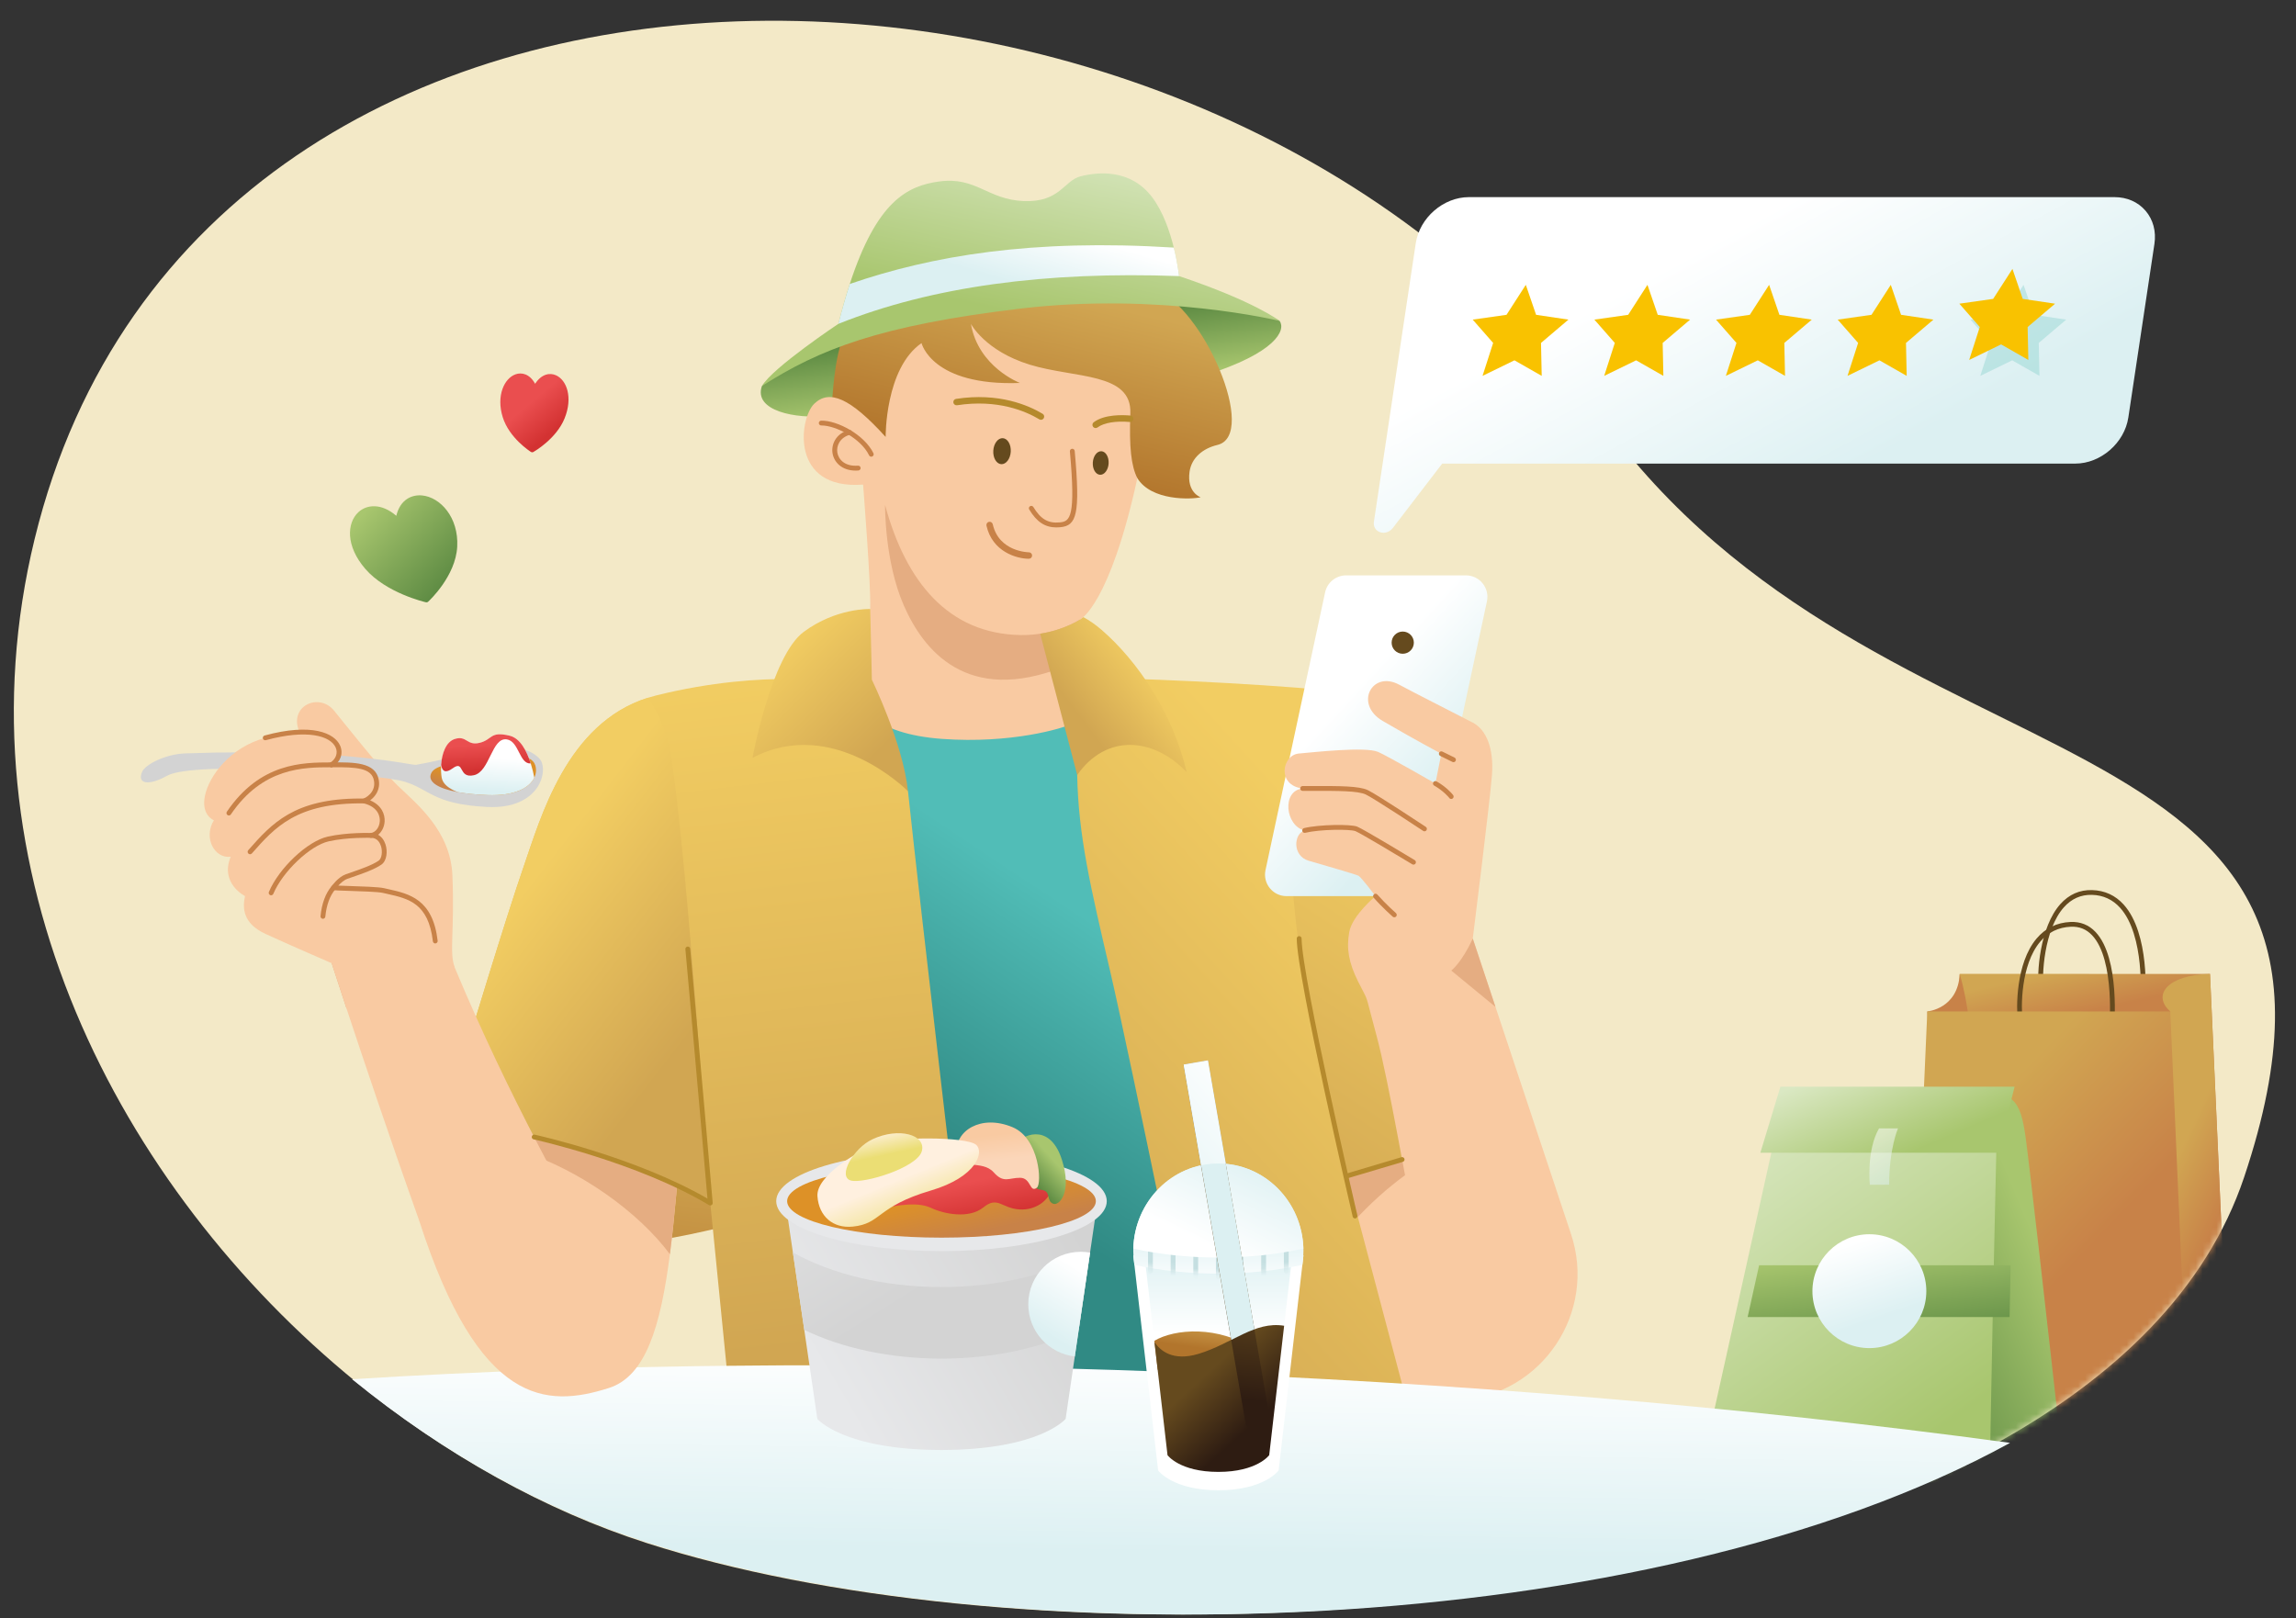 <svg width="332" height="234" viewBox="0 0 332 234" fill="none" xmlns="http://www.w3.org/2000/svg">
<rect x="0" y="0" width="332" height="234" fill="#333333" stroke="none"/>
<g clip-path="url(#clip0_327_19501)">
<path d="M324.491 170.269C319.053 186.471 305.912 199.265 288.204 208.984C236.092 237.591 144.463 239.541 93.511 223.156C78.855 218.445 64.441 210.415 51.544 199.902C17.01 171.755 -6.654 125.793 5.008 77.947C29.185 -21.253 176.247 -16.535 231.21 60.148C272.207 117.342 348.146 99.777 324.491 170.269Z" fill="#F3E9C7"/>
<mask id="mask0_327_19501" style="mask-type:luminance" maskUnits="userSpaceOnUse" x="2" y="3" width="327" height="231">
<path d="M324.491 170.269C319.053 186.471 305.912 199.265 288.204 208.984C236.092 237.591 144.463 239.541 93.511 223.156C78.855 218.445 64.441 210.415 51.544 199.902C17.01 171.755 -6.654 125.793 5.008 77.947C29.185 -21.253 176.247 -16.535 231.21 60.148C272.207 117.342 348.146 99.777 324.491 170.269Z" fill="white"/>
</mask>
<g mask="url(#mask0_327_19501)">
<path d="M309.854 144.867C309.854 144.867 309.835 144.867 309.826 144.867C309.635 144.853 309.495 144.685 309.509 144.497C309.516 144.405 310.181 135.307 306.572 131.289C305.495 130.092 304.128 129.459 302.505 129.413C300.913 129.367 299.543 129.972 298.439 131.208C295.587 134.4 295.196 141.026 295.513 143.249C295.541 143.438 295.41 143.613 295.221 143.641C295.03 143.666 294.858 143.537 294.83 143.348C294.45 140.688 294.982 134.046 297.925 130.75C299.173 129.353 300.724 128.667 302.528 128.725C304.346 128.778 305.882 129.484 307.09 130.828C310.896 135.068 310.231 144.165 310.201 144.55C310.188 144.731 310.036 144.867 309.859 144.867H309.854Z" fill="#654A1E"/>
<path d="M322.432 204.257L319.564 140.844L283.373 140.842L280.506 204.259H304.119V204.257H322.432Z" fill="url(#paint0_linear_327_19501)"/>
<path d="M278.687 146.273C278.687 146.273 283.129 145.903 283.373 140.842C285.969 149.751 285.15 159.845 283.373 170.266H279.9L278.687 146.271V146.273Z" fill="url(#paint1_linear_327_19501)"/>
<path d="M305.338 149.27C305.338 149.27 305.318 149.27 305.306 149.27C305.117 149.252 304.977 149.083 304.995 148.895C305.005 148.794 305.9 138.812 302.508 135.249C301.67 134.37 300.664 133.967 299.44 134.023C297.642 134.101 296.151 134.83 295.007 136.191C292.167 139.565 292.225 145.758 292.468 147.661C292.492 147.85 292.358 148.023 292.169 148.048C291.981 148.071 291.808 147.937 291.783 147.749C291.53 145.767 291.479 139.309 294.478 135.744C295.75 134.232 297.41 133.42 299.407 133.332C300.823 133.275 302.036 133.753 303.005 134.773C306.613 138.566 305.718 148.536 305.679 148.959C305.663 149.139 305.511 149.272 305.336 149.272L305.338 149.27Z" fill="#654A1E"/>
<path d="M322.431 204.257H310.222C310.441 191.299 311.15 149.951 311.186 149.838C311.23 149.705 313.822 146.273 313.822 146.273C311.143 143.928 313.391 140.98 319.566 140.844L322.434 204.257H322.431Z" fill="url(#paint2_linear_327_19501)"/>
<path d="M313.822 146.273H278.687L275.905 209.69H316.604L313.822 146.273Z" fill="url(#paint3_linear_327_19501)"/>
<path d="M288.848 158.133C292.574 158.8 292.574 161.753 293.53 169.564C294.485 177.378 298.825 216.266 298.825 216.266H278.685L288.846 158.131L288.848 158.133Z" fill="url(#paint4_linear_327_19501)"/>
<path d="M288.848 158.133C288.848 158.133 288.565 170.547 288.287 183.631C288.234 186.098 288.183 188.591 288.133 191.028C287.889 202.701 287.7 213.104 287.764 213.571C287.919 214.655 245.334 215.43 245.334 215.43L250.743 191.028L252.382 183.631L258.034 158.133H288.848Z" fill="url(#paint5_linear_327_19501)"/>
</g>
<path d="M197.447 202.629C197.447 202.629 213.813 203.214 213.685 202.96C213.557 202.706 203.432 161.95 203.432 161.95L189.996 166.981L197.447 202.629Z" fill="#F9CAA2"/>
<path d="M193.362 179.469C198.65 172.733 204.649 168.667 206.936 167.651C209.223 166.634 203.802 161.246 203.802 161.246L188.995 167.296L193.362 179.471V179.469Z" fill="#E5AD82"/>
<path d="M89.889 180.117C96.92 179.366 104.586 177.419 104.586 177.419L103.812 169.432L92.822 166.807L89.886 180.117H89.889Z" fill="url(#paint6_linear_327_19501)"/>
<path d="M121.228 101.249L162.296 103.035L183.719 208.779C183.719 208.779 122.997 215.953 123.182 214.293C123.366 212.633 121.228 101.249 121.228 101.249Z" fill="url(#paint7_linear_327_19501)"/>
<path d="M194.77 170.064L203.828 204.277L173.738 203.473C173.738 203.473 163.375 152.655 160.533 140.478C157.691 128.301 155.926 120.856 155.763 112.081C155.763 112.081 158.162 101.196 159.023 98.039C169.178 98.253 186.002 99.102 196.046 100.24C198.435 100.51 200.443 100.797 201.881 101.098C202.986 102.625 211.675 165.032 211.675 165.032L194.768 170.064H194.77Z" fill="url(#paint8_linear_327_19501)"/>
<path d="M211.675 165.03L194.768 170.061C194.446 169.35 181.486 122.269 188.995 108.164C190.756 104.863 193.25 102.27 196.043 100.237C198.433 100.508 200.44 100.795 201.879 101.095C202.984 102.622 211.673 165.03 211.673 165.03H211.675Z" fill="url(#paint9_linear_327_19501)"/>
<path d="M203.35 129.599H186.03C184.05 129.599 182.575 127.774 182.99 125.836L191.609 85.666C191.917 84.232 193.183 83.209 194.649 83.209H211.969C213.949 83.209 215.424 85.034 215.009 86.972L206.39 127.142C206.082 128.576 204.816 129.599 203.35 129.599Z" fill="url(#paint10_linear_327_19501)"/>
<path d="M201.228 92.94C201.228 93.828 201.946 94.546 202.835 94.546C203.723 94.546 204.441 93.828 204.441 92.94C204.441 92.052 203.723 91.334 202.835 91.334C201.946 91.334 201.228 92.052 201.228 92.94Z" fill="#654A1E"/>
<path d="M211.128 202.501L209.388 202.627C209.388 202.627 206.185 184.46 204.861 178.566C203.541 172.668 200.858 156.439 199.032 149.727C197.165 142.856 198.102 145.409 196.356 141.9C195.036 139.237 194.663 137.188 195.104 134.782C195.542 132.376 198.897 129.597 198.897 129.597C198.897 129.597 196.834 126.848 196.426 126.643C196.02 126.44 190.93 124.967 189.24 124.479C186.841 123.789 187.056 120.567 188.648 120.101C185.85 119.458 185.293 114.34 188.359 114.032C184.589 113.578 185.375 109.185 187.809 108.976C189.916 108.796 197.43 107.94 199.284 108.745C200.601 109.314 207.556 113.307 207.556 113.307L208.414 109.01C208.414 109.01 204.397 106.873 199.934 104.259C195.768 101.823 198.396 96.903 202.324 99.02C204.583 100.24 211.027 103.492 212.962 104.502C214.9 105.513 216.031 108.204 215.737 112.079C215.441 115.956 212.962 135.731 212.962 135.731L216.247 145.619L227.168 178.466C230.933 189.79 223.03 201.631 211.128 202.501Z" fill="#F9CAA2"/>
<path d="M185.032 46.412C185.962 47.731 184.545 51.028 174.196 54.29C174.196 54.29 164.837 42.947 164.979 42.77C165.122 42.593 182.577 44.666 185.032 46.412Z" fill="url(#paint11_linear_327_19501)"/>
<path d="M110.172 55.828C108.925 59.414 115.015 60.624 119.661 60.144C124.308 59.661 125.986 51.1 125.986 51.1L123.844 48.312C123.844 48.312 115.066 51.075 110.172 55.831V55.828Z" fill="url(#paint12_linear_327_19501)"/>
<path d="M164.462 69.155C166.492 72.449 172.223 72.237 173.615 71.915C173.615 71.915 171.58 71.246 172.009 68.22C172.293 66.222 173.909 64.853 176.04 64.347C181.982 62.932 174.014 44.341 166.868 41.772C161.778 39.942 127.676 45.253 122.377 48.358C122.377 48.358 120.61 48.948 120.13 61.636C120.13 61.636 128.749 69.987 139.833 68.381C150.916 66.774 164.464 69.155 164.464 69.155H164.462Z" fill="url(#paint13_linear_327_19501)"/>
<path d="M164.462 69.155C160.454 87.48 156.229 89.562 156.229 89.562C156.229 89.562 156.327 104.014 155.003 104.676C153.681 105.339 146.207 107.586 136.217 106.859C126.229 106.131 123.648 101.965 123.119 99.053C122.589 96.143 125.499 88.338 125.83 88.072C125.963 84.633 124.802 70.08 124.802 70.08C114.201 70.896 115.567 60.517 117.724 58.405C119.906 56.269 122.913 57.514 128.064 63.186C128.064 63.186 127.968 53.273 133.253 49.617C133.253 49.617 134.724 55.856 147.48 55.381C147.48 55.381 141.479 53.115 140.392 46.836C140.392 46.836 142.43 50.76 148.934 52.746C155.439 54.735 163.681 53.835 163.45 59.794C163.263 64.664 163.571 67.409 164.462 69.155Z" fill="#F9CAA2"/>
<path d="M200.044 77.049C199.846 77.049 199.648 77.012 199.461 76.932C198.874 76.683 198.568 76.112 198.668 75.445L204.719 35.174C205.271 31.5 208.712 28.509 212.389 28.509H305.772C307.562 28.509 309.148 29.206 310.237 30.469C311.342 31.754 311.801 33.461 311.528 35.277L307.756 60.379C307.203 64.054 303.762 67.045 300.086 67.045H208.542L201.417 76.34C201.068 76.797 200.552 77.051 200.039 77.051L200.044 77.049Z" fill="url(#paint14_linear_327_19501)"/>
<path d="M185.032 46.412C185.032 46.412 167.824 42.211 147.501 44.635C127.175 47.065 118.498 50.506 110.17 55.826C111.753 53.142 121.228 46.834 121.228 46.834C121.769 44.693 122.319 42.777 122.878 41.063C126.788 29.101 131.174 26.867 135.839 26.24C141.173 25.527 142.791 28.872 148.046 29.078C153.301 29.28 153.828 26.103 156.283 25.489C158.74 24.874 163.469 24.368 166.607 28.532C168.18 30.616 169.153 33.472 169.731 35.804C170.307 38.13 170.495 39.928 170.495 39.928C181.483 43.614 185.032 46.409 185.032 46.409V46.412Z" fill="url(#paint15_linear_327_19501)"/>
<path d="M170.495 39.93C151.289 39.224 134.762 41.416 121.228 46.836C121.769 44.696 122.319 42.779 122.878 41.066C134.745 36.981 149.231 34.521 169.731 35.806C170.307 38.133 170.495 39.93 170.495 39.93Z" fill="url(#paint16_linear_327_19501)"/>
<path d="M146.153 65.327C146.09 66.364 145.475 67.171 144.778 67.129C144.08 67.087 143.568 66.21 143.63 65.173C143.693 64.135 144.309 63.328 145.006 63.37C145.703 63.413 146.216 64.289 146.153 65.327Z" fill="#654A1E"/>
<path d="M160.305 67.028C160.249 67.968 159.689 68.698 159.06 68.66C158.428 68.623 157.964 67.831 158.02 66.891C158.076 65.951 158.636 65.222 159.265 65.259C159.897 65.296 160.361 66.089 160.305 67.028Z" fill="#654A1E"/>
<path d="M150.525 60.71C150.443 60.71 150.359 60.689 150.284 60.643C148.37 59.491 144.279 57.696 138.387 58.607C138.135 58.645 137.895 58.472 137.856 58.218C137.816 57.964 137.991 57.726 138.245 57.687C144.423 56.731 148.741 58.628 150.765 59.845C150.986 59.978 151.056 60.265 150.923 60.484C150.835 60.629 150.681 60.71 150.522 60.71H150.525Z" fill="#B58A2D"/>
<path d="M158.43 61.904C158.288 61.904 158.148 61.839 158.057 61.718C157.903 61.512 157.945 61.219 158.151 61.065C159.71 59.894 162.387 59.999 163.466 60.099C163.723 60.123 163.912 60.351 163.888 60.608C163.865 60.864 163.641 61.053 163.38 61.03C161.359 60.843 159.612 61.135 158.71 61.811C158.626 61.874 158.528 61.904 158.43 61.904Z" fill="#B58A2D"/>
<path d="M125.986 66.047C125.856 66.047 125.732 65.975 125.671 65.851C124.438 63.319 120.752 61.533 118.815 61.533C118.796 61.533 118.775 61.533 118.756 61.533C118.563 61.533 118.404 61.384 118.4 61.191C118.395 60.997 118.549 60.839 118.742 60.834C121.095 60.79 125 62.879 126.299 65.546C126.383 65.721 126.31 65.928 126.138 66.014C126.089 66.038 126.035 66.049 125.984 66.049L125.986 66.047Z" fill="#C88248"/>
<path d="M123.729 68.057C121.724 68.057 120.612 66.849 120.391 65.585C120.172 64.324 120.813 62.722 122.743 62.184C122.927 62.133 123.121 62.24 123.174 62.426C123.226 62.613 123.116 62.804 122.932 62.858C121.421 63.277 120.913 64.504 121.081 65.464C121.246 66.42 122.128 67.486 124.067 67.343C124.259 67.327 124.426 67.474 124.443 67.667C124.457 67.861 124.312 68.026 124.119 68.043C123.986 68.052 123.858 68.057 123.732 68.057H123.729Z" fill="#C88248"/>
<path d="M152.76 76.275C151.107 76.275 149.909 75.478 148.825 73.687C148.725 73.522 148.778 73.307 148.942 73.207C149.105 73.106 149.322 73.16 149.422 73.323C150.494 75.093 151.571 75.715 153.262 75.547C154.721 75.401 155.572 74.827 154.705 65.28C154.688 65.086 154.828 64.919 155.022 64.9C155.211 64.884 155.383 65.023 155.402 65.217C156.241 74.461 155.654 76.011 153.332 76.245C153.136 76.263 152.945 76.275 152.76 76.275Z" fill="#C88248"/>
<path d="M148.776 80.807C147.025 80.807 143.491 79.807 142.644 76.025C142.588 75.774 142.747 75.524 142.996 75.468C143.248 75.412 143.498 75.571 143.554 75.82C144.451 79.826 148.734 79.872 148.776 79.872C149.032 79.872 149.242 80.082 149.242 80.339C149.242 80.595 149.032 80.805 148.776 80.805V80.807Z" fill="#C88248"/>
<path d="M156.227 89.562C156.227 89.562 152.702 91.926 147.601 91.842C137.114 91.669 130.978 84.123 127.98 73.027C127.98 73.027 127.879 81.141 130.689 87.559C133.496 93.978 139.781 102 153.819 96.428L156.227 89.562Z" fill="#E5AD82"/>
<path d="M171.591 111.657C166.646 106.511 159.885 106.18 155.763 112.081L153.933 105.091L151.851 97.141L150.413 91.648C153.952 91.094 156.227 89.566 156.227 89.566C156.227 89.566 156.379 89.492 156.651 89.247C157.5 89.706 158.391 90.31 159.298 91.096C164.525 95.617 169.614 103.18 171.594 111.659L171.591 111.657Z" fill="url(#paint17_linear_327_19501)"/>
<path d="M195.936 176.212C195.777 176.212 195.633 176.102 195.596 175.941C195.265 174.524 187.51 141.152 187.51 135.731C187.51 135.537 187.666 135.381 187.86 135.381C188.053 135.381 188.21 135.537 188.21 135.731C188.21 141.072 196.195 175.437 196.276 175.783C196.321 175.971 196.204 176.158 196.015 176.202C195.99 176.209 195.962 176.212 195.936 176.212Z" fill="#B58A2D"/>
<path d="M210.172 110.225C210.12 110.225 210.067 110.214 210.018 110.188L208.26 109.321C208.087 109.234 208.015 109.024 208.101 108.852C208.188 108.679 208.395 108.607 208.57 108.693L210.328 109.561C210.5 109.647 210.573 109.857 210.486 110.029C210.426 110.153 210.302 110.225 210.172 110.225Z" fill="#C88248"/>
<path d="M209.845 115.545C209.726 115.545 209.61 115.485 209.545 115.375C209.479 115.275 208.656 114.328 207.383 113.613C207.215 113.517 207.155 113.305 207.25 113.137C207.346 112.969 207.558 112.909 207.726 113.004C209.097 113.776 210.02 114.809 210.144 115.016C210.244 115.182 210.19 115.396 210.025 115.497C209.969 115.531 209.906 115.545 209.845 115.545Z" fill="#C88248"/>
<path d="M205.982 120.222C205.915 120.222 205.849 120.204 205.789 120.164C205.719 120.117 198.846 115.559 197.491 114.9C196.391 114.363 193.371 114.37 190.175 114.377C189.574 114.377 188.963 114.38 188.357 114.377C188.163 114.377 188.007 114.219 188.007 114.028C188.007 113.834 188.163 113.678 188.357 113.678C188.963 113.678 189.571 113.678 190.17 113.678C193.591 113.669 196.547 113.662 197.794 114.27C199.188 114.951 205.887 119.39 206.171 119.579C206.332 119.686 206.376 119.903 206.269 120.064C206.201 120.166 206.089 120.22 205.977 120.22L205.982 120.222Z" fill="#C88248"/>
<path d="M204.39 125.041C204.329 125.041 204.266 125.025 204.208 124.99C202.159 123.75 196.687 120.469 195.99 120.197C195.22 119.896 190.872 119.922 188.732 120.439C188.545 120.483 188.354 120.369 188.31 120.18C188.266 119.994 188.38 119.803 188.569 119.758C190.763 119.229 195.281 119.169 196.244 119.544C197.141 119.894 204.269 124.207 204.572 124.391C204.737 124.491 204.791 124.706 204.691 124.871C204.625 124.981 204.509 125.039 204.392 125.039L204.39 125.041Z" fill="#C88248"/>
<path d="M201.62 132.66C201.538 132.66 201.457 132.632 201.389 132.574C201.375 132.56 199.906 131.273 198.636 129.83C198.508 129.686 198.522 129.464 198.666 129.336C198.811 129.208 199.032 129.222 199.16 129.366C200.401 130.774 201.834 132.033 201.848 132.047C201.993 132.176 202.009 132.395 201.881 132.542C201.811 132.621 201.716 132.66 201.618 132.66H201.62Z" fill="#C88248"/>
<path d="M216.247 145.619L209.855 140.364C209.855 140.364 211.365 139.23 212.96 135.731L216.245 145.619H216.247Z" fill="#E5AD82"/>
<path d="M61.672 87.111C61.646 87.111 61.62 87.109 61.592 87.102C61.359 87.049 55.829 85.748 52.826 82.274C49.952 78.947 50.147 75.627 51.828 74.067C53.031 72.953 55.144 72.734 57.305 74.594C57.869 72.232 59.552 71.51 61.026 71.649C63.646 71.897 66.337 74.797 66.113 79.052C65.889 83.33 62.068 86.871 61.907 87.02C61.842 87.081 61.758 87.111 61.672 87.111Z" fill="url(#paint18_linear_327_19501)"/>
<path d="M76.956 65.408C76.891 65.408 76.826 65.389 76.77 65.355C76.642 65.273 73.627 63.343 72.69 60.319C71.734 57.236 72.914 54.707 74.555 54.131C75.432 53.823 76.581 54.056 77.378 55.502C78.327 54.045 79.523 53.886 80.393 54.271C81.962 54.97 82.857 57.491 81.64 60.501C80.437 63.475 77.262 65.287 77.129 65.364C77.075 65.394 77.017 65.408 76.956 65.408Z" fill="url(#paint19_linear_327_19501)"/>
<path d="M65.761 139.918C64.917 137.738 65.761 134.782 65.416 126.571C65.145 120.129 60.233 116.247 57.554 113.657C54.875 111.064 50.049 104.903 48.303 102.767C46.107 100.083 41.661 102.126 43.302 105.861C33.459 120.353 39.413 134.938 65.763 139.918H65.761Z" fill="#F9CAA2"/>
<path d="M24.166 112.184C28.148 109.943 54.782 111.908 58.494 113.042C62.205 114.175 62.616 116.289 70.398 116.7C78.18 117.11 79.428 111.23 77.996 109.703C74.853 106.355 67.572 109.325 60.149 110.608C59.501 110.719 49.935 108.143 26.789 108.955C23.823 109.059 21.037 110.608 20.596 111.533C19.722 113.37 21.459 113.704 24.168 112.181L24.166 112.184Z" fill="url(#paint20_linear_327_19501)"/>
<path d="M55.113 140.282C55.113 140.282 54.066 143.865 50.11 145.856C48.76 141.776 47.96 139.298 47.96 139.298C51.068 140.252 55.113 140.282 55.113 140.282Z" fill="#E5AD82"/>
<path d="M77.262 112.459C76.593 113.886 74.513 115.142 70.459 114.981C68.782 114.916 67.353 114.764 66.18 114.55C63.35 114.028 62.014 113.123 62.264 112.079C62.408 111.482 62.907 111.111 63.779 110.808C64.49 110.559 65.453 110.36 66.682 110.125C71.536 109.188 74.926 108.903 76.492 109.68C76.966 109.915 77.273 110.248 77.406 110.691C77.572 111.249 77.539 111.869 77.262 112.459Z" fill="url(#paint21_linear_327_19501)"/>
<path d="M77.262 112.459C76.593 113.886 74.513 115.142 70.459 114.981C68.782 114.916 67.353 114.764 66.18 114.55C64.928 114.067 64.017 113.38 63.865 112.447C63.786 111.948 63.754 111.382 63.782 110.81C63.784 110.754 63.786 110.696 63.788 110.64C63.893 108.973 64.49 107.283 65.758 106.877C67.509 106.32 67.481 107.894 69.363 107.43C71.244 106.964 70.832 105.7 73.713 106.406C75.024 106.726 75.909 108.139 76.495 109.682C76.586 109.922 76.667 110.165 76.744 110.407C76.973 111.127 77.141 111.843 77.262 112.461V112.459Z" fill="url(#paint22_linear_327_19501)"/>
<path d="M76.742 110.405C75.096 110.54 75.061 107.213 73.296 106.931C71.1 106.576 70.846 111.598 68.526 112.111C66.204 112.624 67.213 109.833 65.446 111.118C64.472 111.827 63.959 111.617 63.786 110.635C63.891 108.969 64.488 107.278 65.756 106.873C67.507 106.315 67.479 107.889 69.361 107.425C71.242 106.959 70.829 105.695 73.711 106.402C75.224 106.772 76.171 108.6 76.74 110.402L76.742 110.405Z" fill="url(#paint23_linear_327_19501)"/>
<path d="M254.546 166.711H288.93L291.308 157.152H257.448L254.546 166.711Z" fill="url(#paint24_linear_327_19501)"/>
<g opacity="0.5">
<path d="M271.707 163.186H274.449C274.449 163.186 273.171 166.072 273.171 171.341H270.376C270.376 171.341 269.866 166.361 271.707 163.186Z" fill="url(#paint25_linear_327_19501)"/>
</g>
<path d="M290.739 182.98C290.685 185.479 290.634 188.004 290.583 190.473H252.706L254.366 182.98H290.739Z" fill="url(#paint26_linear_327_19501)"/>
<path d="M270.311 178.494C265.771 178.494 262.076 182.187 262.076 186.729C262.076 191.27 265.769 194.963 270.311 194.963C274.852 194.963 278.545 191.27 278.545 186.729C278.545 182.187 274.852 178.494 270.311 178.494Z" fill="url(#paint27_linear_327_19501)"/>
<path d="M220.631 41.194L222.118 45.528L226.795 46.223L222.829 49.594L222.929 54.357L218.989 52.11L214.375 54.357L215.907 49.594L212.953 46.223L217.84 45.528L220.631 41.194Z" fill="#F9C200"/>
<path d="M238.221 41.194L239.709 45.528L244.388 46.223L240.42 49.594L240.522 54.357L236.582 52.11L231.966 54.357L233.5 49.594L230.546 46.223L235.433 45.528L238.221 41.194Z" fill="#F9C200"/>
<path d="M255.814 41.194L257.301 45.528L261.981 46.223L258.013 49.594L258.113 54.357L254.173 52.11L249.559 54.357L251.091 49.594L248.137 46.223L253.023 45.528L255.814 41.194Z" fill="#F9C200"/>
<path d="M273.407 41.194L274.894 45.528L279.571 46.223L275.603 49.594L275.706 54.357L271.766 52.11L267.149 54.357L268.684 49.594L265.73 46.223L270.616 45.528L273.407 41.194Z" fill="#F9C200"/>
<path opacity="0.25" d="M292.604 41.194L294.094 45.528L298.771 46.223L294.803 49.594L294.905 54.357L290.965 52.11L286.349 54.357L287.883 49.594L284.929 46.223L289.816 45.528L292.604 41.194Z" fill="url(#paint28_linear_327_19501)"/>
<path d="M290.998 38.891L292.485 43.225L297.164 43.919L293.196 47.293L293.296 52.056L289.359 49.806L284.742 52.056L286.274 47.293L283.32 43.919L288.209 43.225L290.998 38.891Z" fill="#F9C200"/>
<path d="M290.655 208.665C237.864 237.645 145.043 239.619 93.428 223.022C78.581 218.249 63.98 210.115 50.914 199.465C123.291 194.891 212.627 198.092 290.655 208.665Z" fill="url(#paint29_linear_327_19501)"/>
<path d="M98.627 162.985C98.042 169.793 97.561 176.02 96.869 181.383C95.517 191.876 93.36 199.043 88.045 200.731C79.041 203.592 69.277 203.431 60.604 176.498C60.604 176.498 76.166 158.751 76.374 158.751C76.39 158.751 76.544 158.777 76.817 158.828C79.95 159.4 98.627 162.985 98.627 162.985Z" fill="#F9CAA2"/>
<path d="M98.627 162.985C98.042 169.793 97.561 176.02 96.869 181.383C92.36 175.328 83.932 169.25 75.422 166.48L76.816 158.828C79.95 159.4 98.627 162.985 98.627 162.985Z" fill="#E5AD82"/>
<path d="M140.891 197.626C128.779 197.418 116.8 197.383 105.048 197.516L102.707 173.978C102.707 173.978 102.66 173.952 102.565 173.899C100.93 172.985 85.426 164.547 70.582 163.524L67.77 150.538C67.77 150.538 73.182 132.626 75.723 125.321C78.187 118.25 81.925 104.634 93.659 100.918C94.046 100.795 94.442 100.683 94.848 100.582C110.916 96.593 122.209 98.803 122.209 98.803L131.295 114.424C133.12 131.618 139.1 182.42 140.893 197.623L140.891 197.626Z" fill="url(#paint30_linear_327_19501)"/>
<path d="M102.565 173.899C100.93 172.985 85.426 164.547 70.582 163.524L67.77 150.538C67.77 150.538 73.182 132.626 75.723 125.321C78.187 118.25 81.925 104.634 93.659 100.918C95.363 103.222 96.662 106.357 97.237 110.591C99.674 128.478 101.982 164.433 102.562 173.899H102.565Z" fill="url(#paint31_linear_327_19501)"/>
<path d="M125.832 88.074C125.982 93.803 126.07 98.302 126.07 98.302C126.07 98.302 130.584 107.521 131.293 114.426C131.293 114.426 120.493 103.45 108.808 109.603C108.808 109.603 111.503 94.866 116.22 91.376C120.936 87.885 125.83 88.074 125.83 88.074H125.832Z" fill="url(#paint32_linear_327_19501)"/>
<path d="M86.667 182.334C71.979 189.333 60.606 176.496 60.606 176.496C56.335 164.524 52.418 152.841 50.11 145.854C48.76 141.774 47.96 139.296 47.96 139.296C47.96 139.296 41.738 136.603 38.385 135.057C35.033 133.514 35.077 131.22 35.429 129.59C35.429 129.59 31.769 127.781 33.356 123.901C30.967 124.195 29.391 121.111 30.929 118.628C30.929 118.628 29.034 117.914 29.642 115.049C30.251 112.184 33.296 108.08 38.348 106.705C48.734 103.874 50.632 108.924 47.909 110.608C51.581 110.58 54.034 110.68 54.421 112.839C54.808 114.995 52.661 115.837 52.661 115.837C56.414 116.767 55.54 120.598 53.647 120.819C55.703 120.784 56.044 123.981 54.959 124.748C53.796 125.571 51.427 126.296 50.122 126.764C49.096 127.135 48.217 128.385 48.217 128.385C48.748 128.48 54.286 128.732 55.444 128.793C56.603 128.856 57.48 129.044 60.45 131.297C63.425 133.551 62.923 137.274 62.923 137.274C62.923 137.274 65.18 138.552 65.751 139.923C73.818 159.22 81.813 172.803 86.66 182.339L86.667 182.334Z" fill="#F9CAA2"/>
<path d="M47.914 110.957C47.797 110.957 47.683 110.899 47.615 110.792C47.513 110.626 47.564 110.412 47.73 110.309C48.564 109.794 48.891 108.913 48.543 108.115C47.804 106.413 44.393 105.42 38.443 107.043C38.257 107.094 38.066 106.984 38.014 106.798C37.963 106.611 38.073 106.42 38.259 106.369C45.048 104.518 48.389 106.003 49.184 107.838C49.674 108.966 49.238 110.2 48.096 110.906C48.037 110.941 47.974 110.957 47.911 110.957H47.914Z" fill="#C88248"/>
<path d="M62.942 136.442C62.767 136.442 62.616 136.311 62.595 136.132C61.947 130.613 59.077 129.968 56.034 129.282C55.813 129.233 55.591 129.182 55.37 129.131C54.691 128.97 52.197 128.891 50.373 128.832C49.063 128.79 48.371 128.767 48.158 128.727C48.042 128.706 47.942 128.627 47.897 128.515C47.851 128.406 47.867 128.28 47.935 128.182C47.972 128.128 48.888 126.839 50.007 126.436C50.238 126.352 50.504 126.261 50.788 126.163C52.078 125.72 53.843 125.111 54.761 124.463C55.199 124.153 55.351 123.16 55.081 122.337C54.936 121.899 54.565 121.169 53.682 121.169C53.67 121.169 53.658 121.169 53.649 121.169C53.465 121.169 53.313 121.027 53.299 120.842C53.288 120.656 53.423 120.493 53.607 120.472C54.297 120.39 54.861 119.658 54.917 118.768C54.948 118.304 54.864 116.744 52.577 116.175C52.43 116.138 52.322 116.009 52.311 115.858C52.301 115.706 52.39 115.564 52.532 115.511C52.609 115.48 54.404 114.741 54.076 112.899C53.745 111.043 51.527 110.927 47.911 110.957H47.909C47.718 110.957 47.562 110.803 47.559 110.61C47.559 110.416 47.713 110.26 47.907 110.258C51.196 110.232 54.306 110.207 54.766 112.776C55.022 114.21 54.269 115.2 53.521 115.748C55.15 116.429 55.684 117.728 55.617 118.809C55.568 119.595 55.206 120.295 54.682 120.726C55.162 120.999 55.535 121.477 55.743 122.118C56.069 123.118 55.941 124.479 55.162 125.032C54.162 125.738 52.341 126.366 51.012 126.823C50.73 126.92 50.469 127.009 50.24 127.091C49.73 127.275 49.245 127.723 48.919 128.077C49.324 128.096 49.863 128.112 50.392 128.128C52.346 128.191 54.777 128.27 55.526 128.445C55.743 128.497 55.962 128.546 56.183 128.594C59.181 129.268 62.578 130.033 63.285 136.046C63.308 136.237 63.171 136.412 62.977 136.435C62.963 136.435 62.949 136.435 62.935 136.435L62.942 136.442Z" fill="#C88248"/>
<path d="M46.694 132.875C46.694 132.875 46.671 132.875 46.662 132.875C46.471 132.856 46.328 132.686 46.347 132.493C46.52 130.683 47.093 129.142 47.96 128.154C48.089 128.009 48.308 127.995 48.455 128.121C48.599 128.249 48.613 128.471 48.487 128.615C47.715 129.494 47.203 130.893 47.044 132.558C47.028 132.74 46.874 132.875 46.697 132.875H46.694Z" fill="#C88248"/>
<path d="M39.204 129.478C39.159 129.478 39.113 129.469 39.068 129.45C38.891 129.375 38.807 129.17 38.882 128.993C40.337 125.533 44.468 121.644 47.385 120.992C50.241 120.353 53.528 120.465 53.668 120.469C53.861 120.476 54.011 120.64 54.004 120.831C53.996 121.02 53.84 121.167 53.654 121.167C53.649 121.167 53.645 121.167 53.64 121.167C53.607 121.167 50.303 121.052 47.536 121.67C44.85 122.272 40.885 126.03 39.525 129.259C39.469 129.392 39.339 129.473 39.204 129.473V129.478Z" fill="#C88248"/>
<path d="M36.156 123.54C36.075 123.54 35.991 123.512 35.925 123.451C35.781 123.323 35.767 123.102 35.895 122.957C39.287 119.115 42.498 115.48 52.115 115.48C52.299 115.48 52.483 115.48 52.672 115.485C52.866 115.487 53.02 115.646 53.017 115.839C53.015 116.03 52.859 116.184 52.667 116.184H52.663C42.92 116.054 39.768 119.628 36.42 123.421C36.35 123.498 36.254 123.54 36.159 123.54H36.156Z" fill="#C88248"/>
<path d="M33.095 117.933C33.028 117.933 32.96 117.914 32.899 117.872C32.741 117.765 32.699 117.546 32.806 117.387C37.632 110.276 43.782 110.267 47.853 110.26H47.914C48.107 110.26 48.264 110.416 48.264 110.61C48.264 110.803 48.107 110.96 47.914 110.96H47.853C43.929 110.967 38.001 110.976 33.382 117.779C33.314 117.879 33.205 117.933 33.093 117.933H33.095Z" fill="#C88248"/>
<path d="M176.175 181.536H163.872L167.465 212.652C167.465 212.652 169.528 215.519 176.177 215.519C182.826 215.519 184.89 212.652 184.89 212.652L188.482 181.536H176.179H176.175Z" fill="url(#paint33_linear_327_19501)"/>
<path d="M186.892 181.275L186.198 187.283L185.685 191.729L183.526 210.444C183.526 210.444 181.784 212.864 176.172 212.864C170.561 212.864 168.821 210.444 168.821 210.444L167.395 198.071L166.935 194.087L166.914 193.905L166.119 187.013L165.371 180.534L186.892 181.275Z" fill="url(#paint34_linear_327_19501)"/>
<path d="M188.478 180.937C188.478 181.611 188.426 182.276 188.326 182.924C184.659 183.733 180.535 184.187 176.175 184.187C171.815 184.187 167.688 183.733 164.023 182.924C163.923 182.276 163.872 181.611 163.872 180.937C163.872 180.816 163.874 180.69 163.876 180.569C164.065 173.738 169.5 168.264 176.175 168.264C182.85 168.264 188.284 173.738 188.473 180.569C188.475 180.69 188.478 180.816 188.478 180.937Z" fill="url(#paint35_linear_327_19501)"/>
<mask id="mask1_327_19501" style="mask-type:luminance" maskUnits="userSpaceOnUse" x="163" y="168" width="26" height="17">
<path d="M188.478 180.937C188.478 181.611 188.426 182.276 188.326 182.924C184.659 183.733 180.535 184.187 176.175 184.187C171.815 184.187 167.688 183.733 164.023 182.924C163.923 182.276 163.872 181.611 163.872 180.937C163.872 180.816 163.874 180.69 163.876 180.569C164.065 173.738 169.5 168.264 176.175 168.264C182.85 168.264 188.284 173.738 188.473 180.569C188.475 180.69 188.478 180.816 188.478 180.937Z" fill="white"/>
</mask>
<g mask="url(#mask1_327_19501)">
<path d="M166.355 184.229C166.161 184.229 166.005 184.073 166.005 183.88V179.97C166.005 179.776 166.161 179.62 166.355 179.62C166.548 179.62 166.705 179.776 166.705 179.97V183.88C166.705 184.073 166.548 184.229 166.355 184.229Z" fill="#C5DFE1"/>
<path d="M169.628 184.686C169.435 184.686 169.278 184.53 169.278 184.337V179.967C169.278 179.774 169.435 179.618 169.628 179.618C169.822 179.618 169.978 179.774 169.978 179.967V184.337C169.978 184.53 169.822 184.686 169.628 184.686Z" fill="#C5DFE1"/>
<path d="M172.901 184.952C172.708 184.952 172.552 184.796 172.552 184.602V179.97C172.552 179.776 172.708 179.62 172.901 179.62C173.095 179.62 173.251 179.776 173.251 179.97V184.602C173.251 184.796 173.095 184.952 172.901 184.952Z" fill="#C5DFE1"/>
<path d="M176.175 185.038C175.981 185.038 175.825 184.882 175.825 184.689V179.967C175.825 179.774 175.981 179.618 176.175 179.618C176.368 179.618 176.525 179.774 176.525 179.967V184.689C176.525 184.882 176.368 185.038 176.175 185.038Z" fill="#C5DFE1"/>
<path d="M179.45 184.952C179.257 184.952 179.101 184.796 179.101 184.602V179.97C179.101 179.776 179.257 179.62 179.45 179.62C179.644 179.62 179.8 179.776 179.8 179.97V184.602C179.8 184.796 179.644 184.952 179.45 184.952Z" fill="#C5DFE1"/>
<path d="M182.721 184.686C182.528 184.686 182.372 184.53 182.372 184.337V179.967C182.372 179.774 182.528 179.618 182.721 179.618C182.915 179.618 183.071 179.774 183.071 179.967V184.337C183.071 184.53 182.915 184.686 182.721 184.686Z" fill="#C5DFE1"/>
<path d="M185.995 184.229C185.801 184.229 185.645 184.073 185.645 183.88V179.97C185.645 179.776 185.801 179.62 185.995 179.62C186.188 179.62 186.344 179.776 186.344 179.97V183.88C186.344 184.073 186.188 184.229 185.995 184.229Z" fill="#C5DFE1"/>
</g>
<path d="M188.471 180.569C184.766 181.399 180.591 181.865 176.173 181.865C171.754 181.865 167.579 181.399 163.874 180.569C164.063 173.738 169.498 168.264 176.173 168.264C182.847 168.264 188.282 173.738 188.471 180.569Z" fill="url(#paint36_linear_327_19501)"/>
<path d="M181.474 195.224C181.474 195.224 171.915 200.971 167.399 198.071L166.94 194.087L166.919 193.905C169.808 192.172 176.242 191.613 181.476 195.224H181.474Z" fill="url(#paint37_linear_327_19501)"/>
<path d="M185.685 191.729L183.526 210.444C183.526 210.444 181.784 212.864 176.173 212.864C170.561 212.864 168.822 210.444 168.822 210.444L166.935 194.087C167.751 195.322 169.577 196.917 173.296 195.795C178.145 194.336 181.395 191.03 185.682 191.729H185.685Z" fill="url(#paint38_linear_327_19501)"/>
<path d="M158.484 175.279L157.624 181.126V181.152L155.98 192.326L155.416 196.171L154.089 205.198C154.089 205.198 153.161 206.315 150.462 207.436C147.766 208.555 143.297 209.679 136.217 209.698H136.058C121.897 209.663 118.185 205.198 118.185 205.198L116.297 192.326L114.651 181.126L113.793 175.279H158.482H158.484Z" fill="url(#paint39_linear_327_19501)"/>
<path d="M136.14 180.937C149.338 180.937 160.037 177.701 160.037 173.71C160.037 169.718 149.338 166.482 136.14 166.482C122.942 166.482 112.242 169.718 112.242 173.71C112.242 177.701 122.942 180.937 136.14 180.937Z" fill="url(#paint40_linear_327_19501)"/>
<path d="M136.14 178.988C148.467 178.988 158.461 176.625 158.461 173.71C158.461 170.795 148.467 168.432 136.14 168.432C123.812 168.432 113.818 170.795 113.818 173.71C113.818 176.625 123.812 178.988 136.14 178.988Z" fill="url(#paint41_linear_327_19501)"/>
<path d="M126.156 175.041C130.397 174.111 132.855 173.85 134.678 174.705C136.501 175.561 140.11 176.305 142.194 174.612C144.279 172.92 144.798 174.736 147.403 174.906C150.007 175.076 152.091 173.29 152.166 171.281C152.24 169.271 142.826 166.48 142.826 166.48C142.826 166.48 129.28 168.751 126.156 175.039V175.041Z" fill="url(#paint42_linear_327_19501)"/>
<path d="M146.507 165.655C148.566 163.468 152.024 162.934 153.548 167.713C155.073 172.493 153.14 174.377 152.329 174.095C151.226 173.71 152.031 172.271 150.657 172.09C149.284 171.908 148.785 171.019 148.55 168.833C148.314 166.646 146.51 165.655 146.51 165.655H146.507Z" fill="url(#paint43_linear_327_19501)"/>
<path d="M138.352 166.683C138.604 169.385 141.994 167.634 143.684 169.539C145.125 171.164 145.85 170.329 147.494 170.329C149.137 170.329 148.862 172.598 149.944 171.754C150.681 171.18 150.301 164.638 146.421 163.016C141.791 161.078 138.068 163.61 138.352 166.681V166.683Z" fill="url(#paint44_linear_327_19501)"/>
<path d="M157.624 181.126V181.152L155.98 192.326C150.629 194.917 143.705 196.479 136.14 196.479C128.574 196.479 121.647 194.917 116.299 192.326L114.653 181.126C120.186 184.222 127.772 186.132 136.14 186.132C144.507 186.132 152.091 184.222 157.624 181.126Z" fill="url(#paint45_linear_327_19501)"/>
<path d="M157.621 181.152L155.418 196.169C151.63 195.742 148.687 192.527 148.687 188.626C148.687 184.432 152.087 181.033 156.281 181.033C156.738 181.033 157.188 181.073 157.621 181.152Z" fill="url(#paint46_linear_327_19501)"/>
<path d="M123.298 177.391C120.444 177.673 118.409 175.899 118.202 172.999C117.994 170.099 123.797 166.657 126.49 165.499C129.183 164.338 139.77 164.354 141.15 165.562C142.339 166.601 141.241 170.213 134.603 172.171C126.665 174.514 127.488 176.979 123.298 177.391Z" fill="url(#paint47_linear_327_19501)"/>
<path d="M126.152 164.76C129.954 162.981 133.943 164.088 133.295 166.48C132.645 168.872 124.846 171.241 123.025 170.723C121.076 170.171 123.373 166.06 126.152 164.76Z" fill="url(#paint48_linear_327_19501)"/>
<path d="M171.146 153.97L174.661 153.362L183.645 205.319C183.741 205.877 183.368 206.41 182.807 206.507L181.316 206.765C180.758 206.861 180.225 206.488 180.128 205.927L171.144 153.97L171.146 153.97Z" fill="url(#paint49_linear_327_19501)"/>
<path d="M181.393 192.24C180.287 192.639 179.189 193.198 178.038 193.774L171.153 153.96L174.666 153.352L181.393 192.24Z" fill="url(#paint50_linear_327_19501)"/>
<path d="M176.175 168.264C175.317 168.264 174.48 168.355 173.671 168.525L171.153 153.96L174.666 153.352L177.254 168.313C176.9 168.28 176.541 168.266 176.175 168.266V168.264Z" fill="url(#paint51_linear_327_19501)"/>
<path d="M194.77 170.413C194.619 170.413 194.481 170.315 194.435 170.164C194.379 169.98 194.486 169.784 194.67 169.728L202.646 167.354C202.832 167.298 203.026 167.406 203.082 167.59C203.138 167.774 203.031 167.97 202.846 168.026L194.871 170.399C194.838 170.409 194.803 170.413 194.77 170.413Z" fill="#B58A2D"/>
<path d="M102.707 174.33C102.644 174.33 102.583 174.314 102.527 174.281C92.141 168.073 77.315 164.809 77.166 164.776C76.977 164.734 76.858 164.55 76.898 164.361C76.94 164.172 77.124 164.053 77.313 164.093C77.46 164.125 91.852 167.294 102.299 173.337C100.893 157.031 99.124 137.47 99.107 137.272C99.091 137.079 99.231 136.911 99.424 136.892C99.615 136.878 99.786 137.016 99.804 137.209C99.823 137.41 101.639 157.513 103.054 173.95C103.066 174.081 103.003 174.206 102.891 174.276C102.835 174.311 102.77 174.33 102.705 174.33H102.707Z" fill="#B58A2D"/>
</g>
<defs>
<linearGradient id="paint0_linear_327_19501" x1="294.503" y1="148.092" x2="292.991" y2="141.413" gradientUnits="userSpaceOnUse">
<stop stop-color="#C88248"/>
<stop offset="1" stop-color="#D1A652"/>
</linearGradient>
<linearGradient id="paint1_linear_327_19501" x1="275.9" y1="148.927" x2="268.694" y2="140.598" gradientUnits="userSpaceOnUse">
<stop stop-color="#C88248"/>
<stop offset="1" stop-color="#D1A652"/>
</linearGradient>
<linearGradient id="paint2_linear_327_19501" x1="321.249" y1="175.488" x2="312.821" y2="171.592" gradientUnits="userSpaceOnUse">
<stop stop-color="#C88248"/>
<stop offset="1" stop-color="#D1A652"/>
</linearGradient>
<linearGradient id="paint3_linear_327_19501" x1="299.941" y1="182.867" x2="281.983" y2="165.592" gradientUnits="userSpaceOnUse">
<stop stop-color="#C88248"/>
<stop offset="1" stop-color="#D1A652"/>
</linearGradient>
<linearGradient id="paint4_linear_327_19501" x1="269.923" y1="197.223" x2="297.127" y2="185.822" gradientUnits="userSpaceOnUse">
<stop stop-color="#51813C"/>
<stop offset="1" stop-color="#A8C66E"/>
</linearGradient>
<linearGradient id="paint5_linear_327_19501" x1="250.149" y1="163.297" x2="281.152" y2="206.27" gradientUnits="userSpaceOnUse">
<stop stop-color="#DAE8C3"/>
<stop offset="1" stop-color="#A8C66E"/>
</linearGradient>
<linearGradient id="paint6_linear_327_19501" x1="98.935" y1="165.109" x2="94.782" y2="198.54" gradientUnits="userSpaceOnUse">
<stop stop-color="#D1A652"/>
<stop offset="1" stop-color="#B2752C"/>
</linearGradient>
<linearGradient id="paint7_linear_327_19501" x1="164.18" y1="137.398" x2="142.274" y2="170.362" gradientUnits="userSpaceOnUse">
<stop stop-color="#51BDB7"/>
<stop offset="1" stop-color="#308A84"/>
</linearGradient>
<linearGradient id="paint8_linear_327_19501" x1="202.424" y1="132.073" x2="145.055" y2="184.206" gradientUnits="userSpaceOnUse">
<stop stop-color="#F2CD62"/>
<stop offset="1" stop-color="#D1A652"/>
</linearGradient>
<linearGradient id="paint9_linear_327_19501" x1="211.414" y1="119.889" x2="176.228" y2="172.665" gradientUnits="userSpaceOnUse">
<stop stop-color="#F2CD62"/>
<stop offset="1" stop-color="#D1A652"/>
</linearGradient>
<linearGradient id="paint10_linear_327_19501" x1="193.943" y1="101.769" x2="207.668" y2="114.352" gradientUnits="userSpaceOnUse">
<stop stop-color="white"/>
<stop offset="1" stop-color="#DCF0F2"/>
</linearGradient>
<linearGradient id="paint11_linear_327_19501" x1="174.76" y1="41.984" x2="176.194" y2="53.581" gradientUnits="userSpaceOnUse">
<stop stop-color="#51813C"/>
<stop offset="1" stop-color="#A8C66E"/>
</linearGradient>
<linearGradient id="paint12_linear_327_19501" x1="117.388" y1="49.077" x2="118.822" y2="60.671" gradientUnits="userSpaceOnUse">
<stop stop-color="#51813C"/>
<stop offset="1" stop-color="#A8C66E"/>
</linearGradient>
<linearGradient id="paint13_linear_327_19501" x1="152.907" y1="42.507" x2="147.034" y2="67.509" gradientUnits="userSpaceOnUse">
<stop stop-color="#D1A652"/>
<stop offset="1" stop-color="#B2752C"/>
</linearGradient>
<linearGradient id="paint14_linear_327_19501" x1="245.337" y1="36.324" x2="263.736" y2="70.276" gradientUnits="userSpaceOnUse">
<stop stop-color="white"/>
<stop offset="1" stop-color="#DCF0F2"/>
</linearGradient>
<linearGradient id="paint15_linear_327_19501" x1="154.381" y1="18.672" x2="148.746" y2="45.647" gradientUnits="userSpaceOnUse">
<stop stop-color="#DAE8C3"/>
<stop offset="1" stop-color="#A8C66E"/>
</linearGradient>
<linearGradient id="paint16_linear_327_19501" x1="149.196" y1="31.964" x2="146.526" y2="40.991" gradientUnits="userSpaceOnUse">
<stop stop-color="white"/>
<stop offset="1" stop-color="#DCF0F2"/>
</linearGradient>
<linearGradient id="paint17_linear_327_19501" x1="166.97" y1="97.132" x2="156.903" y2="104.753" gradientUnits="userSpaceOnUse">
<stop stop-color="#F2CD62"/>
<stop offset="1" stop-color="#D1A652"/>
</linearGradient>
<linearGradient id="paint18_linear_327_19501" x1="67.083" y1="85.873" x2="53.553" y2="73.169" gradientUnits="userSpaceOnUse">
<stop stop-color="#51813C"/>
<stop offset="1" stop-color="#A8C66E"/>
</linearGradient>
<linearGradient id="paint19_linear_327_19501" x1="76.942" y1="58.048" x2="80.288" y2="62" gradientUnits="userSpaceOnUse">
<stop stop-color="#EA4E4F"/>
<stop offset="1" stop-color="#D33232"/>
</linearGradient>
<linearGradient id="paint20_linear_327_19501" x1="53.374" y1="91.231" x2="50.94" y2="104.068" gradientUnits="userSpaceOnUse">
<stop stop-color="#E7E8EA"/>
<stop offset="1" stop-color="#D3D3D3"/>
</linearGradient>
<linearGradient id="paint21_linear_327_19501" x1="68.519" y1="115.401" x2="69.274" y2="113.489" gradientUnits="userSpaceOnUse">
<stop stop-color="#C88248"/>
<stop offset="1" stop-color="#DD9127"/>
</linearGradient>
<linearGradient id="paint22_linear_327_19501" x1="70.629" y1="109.593" x2="70.377" y2="114.349" gradientUnits="userSpaceOnUse">
<stop stop-color="white"/>
<stop offset="1" stop-color="#DCF0F2"/>
</linearGradient>
<linearGradient id="paint23_linear_327_19501" x1="70.095" y1="107.691" x2="70.312" y2="111.305" gradientUnits="userSpaceOnUse">
<stop stop-color="#EA4E4F"/>
<stop offset="1" stop-color="#D33232"/>
</linearGradient>
<linearGradient id="paint24_linear_327_19501" x1="269.089" y1="152.956" x2="275.174" y2="167.184" gradientUnits="userSpaceOnUse">
<stop stop-color="#DAE8C3"/>
<stop offset="1" stop-color="#A8C66E"/>
</linearGradient>
<linearGradient id="paint25_linear_327_19501" x1="270.926" y1="164.962" x2="274.519" y2="170.525" gradientUnits="userSpaceOnUse">
<stop stop-color="white"/>
<stop offset="1" stop-color="#DCF0F2"/>
</linearGradient>
<linearGradient id="paint26_linear_327_19501" x1="273.171" y1="198.225" x2="270.94" y2="180.504" gradientUnits="userSpaceOnUse">
<stop stop-color="#51813C"/>
<stop offset="1" stop-color="#A8C66E"/>
</linearGradient>
<linearGradient id="paint27_linear_327_19501" x1="267.93" y1="179.688" x2="271.665" y2="190.732" gradientUnits="userSpaceOnUse">
<stop stop-color="white"/>
<stop offset="1" stop-color="#DCF0F2"/>
</linearGradient>
<linearGradient id="paint28_linear_327_19501" x1="290.765" y1="45.246" x2="286.209" y2="32.437" gradientUnits="userSpaceOnUse">
<stop stop-color="#51BDB7"/>
<stop offset="1" stop-color="#51BDB7"/>
</linearGradient>
<linearGradient id="paint29_linear_327_19501" x1="170.903" y1="195.238" x2="170.505" y2="224.563" gradientUnits="userSpaceOnUse">
<stop stop-color="white"/>
<stop offset="1" stop-color="#DCF0F2"/>
</linearGradient>
<linearGradient id="paint30_linear_327_19501" x1="95.514" y1="98.468" x2="107.064" y2="196.287" gradientUnits="userSpaceOnUse">
<stop stop-color="#F2CD62"/>
<stop offset="1" stop-color="#D1A652"/>
</linearGradient>
<linearGradient id="paint31_linear_327_19501" x1="76.439" y1="127.83" x2="101.63" y2="147.306" gradientUnits="userSpaceOnUse">
<stop stop-color="#F2CD62"/>
<stop offset="1" stop-color="#D1A652"/>
</linearGradient>
<linearGradient id="paint32_linear_327_19501" x1="112.515" y1="94.033" x2="127.098" y2="108.616" gradientUnits="userSpaceOnUse">
<stop stop-color="#F2CD62"/>
<stop offset="1" stop-color="#D1A652"/>
</linearGradient>
<linearGradient id="paint33_linear_327_19501" x1="233.309" y1="297.707" x2="252.872" y2="333.277" gradientUnits="userSpaceOnUse">
<stop stop-color="white"/>
<stop offset="1" stop-color="#DCF0F2"/>
</linearGradient>
<linearGradient id="paint34_linear_327_19501" x1="176.133" y1="192.879" x2="176.133" y2="180.781" gradientUnits="userSpaceOnUse">
<stop stop-color="white"/>
<stop offset="1" stop-color="#DCF0F2"/>
</linearGradient>
<linearGradient id="paint35_linear_327_19501" x1="176.175" y1="186.136" x2="176.175" y2="177.582" gradientUnits="userSpaceOnUse">
<stop stop-color="white"/>
<stop offset="1" stop-color="#DCF0F2"/>
</linearGradient>
<linearGradient id="paint36_linear_327_19501" x1="175.569" y1="180.497" x2="182.234" y2="166.755" gradientUnits="userSpaceOnUse">
<stop stop-color="white"/>
<stop offset="1" stop-color="#DCF0F2"/>
</linearGradient>
<linearGradient id="paint37_linear_327_19501" x1="174.762" y1="190.44" x2="174.126" y2="195.063" gradientUnits="userSpaceOnUse">
<stop stop-color="#D1A652"/>
<stop offset="1" stop-color="#B2752C"/>
</linearGradient>
<linearGradient id="paint38_linear_327_19501" x1="174.48" y1="198.069" x2="181.458" y2="205.671" gradientUnits="userSpaceOnUse">
<stop offset="0.04" stop-color="#654A1E"/>
<stop offset="1" stop-color="#2E1C12"/>
</linearGradient>
<linearGradient id="paint39_linear_327_19501" x1="119.253" y1="199.036" x2="155.672" y2="177.575" gradientUnits="userSpaceOnUse">
<stop stop-color="#E7E8EA"/>
<stop offset="1" stop-color="#D3D3D3"/>
</linearGradient>
<linearGradient id="paint40_linear_327_19501" x1="145.083" y1="197.483" x2="150.886" y2="212.913" gradientUnits="userSpaceOnUse">
<stop stop-color="#E7E8EA"/>
<stop offset="1" stop-color="#D3D3D3"/>
</linearGradient>
<linearGradient id="paint41_linear_327_19501" x1="137.317" y1="179.105" x2="136" y2="173.064" gradientUnits="userSpaceOnUse">
<stop stop-color="#C88248"/>
<stop offset="1" stop-color="#DD9127"/>
</linearGradient>
<linearGradient id="paint42_linear_327_19501" x1="138.767" y1="171.201" x2="139.909" y2="176.757" gradientUnits="userSpaceOnUse">
<stop stop-color="#EA4E4F"/>
<stop offset="1" stop-color="#D33232"/>
</linearGradient>
<linearGradient id="paint43_linear_327_19501" x1="148.417" y1="170.991" x2="152.194" y2="167.604" gradientUnits="userSpaceOnUse">
<stop stop-color="#51813C"/>
<stop offset="1" stop-color="#A8C66E"/>
</linearGradient>
<linearGradient id="paint44_linear_327_19501" x1="143.861" y1="164.102" x2="144.246" y2="167.758" gradientUnits="userSpaceOnUse">
<stop stop-color="#F9CAA2"/>
<stop offset="1" stop-color="#FBD6B9"/>
</linearGradient>
<linearGradient id="paint45_linear_327_19501" x1="117.003" y1="154.821" x2="135.946" y2="185.104" gradientUnits="userSpaceOnUse">
<stop stop-color="#E7E8EA"/>
<stop offset="1" stop-color="#D3D3D3"/>
</linearGradient>
<linearGradient id="paint46_linear_327_19501" x1="156.6" y1="183.812" x2="151.107" y2="192.9" gradientUnits="userSpaceOnUse">
<stop stop-color="white"/>
<stop offset="1" stop-color="#DCF0F2"/>
</linearGradient>
<linearGradient id="paint47_linear_327_19501" x1="130.083" y1="170.511" x2="133.284" y2="178.335" gradientUnits="userSpaceOnUse">
<stop stop-color="#FFF0DF"/>
<stop offset="1" stop-color="#EBDE74"/>
</linearGradient>
<linearGradient id="paint48_linear_327_19501" x1="126.926" y1="163.615" x2="127.681" y2="167.126" gradientUnits="userSpaceOnUse">
<stop stop-color="#FFF0DF"/>
<stop offset="1" stop-color="#EBDE74"/>
</linearGradient>
<linearGradient id="paint49_linear_327_19501" x1="176.98" y1="184.091" x2="175.201" y2="202.003" gradientUnits="userSpaceOnUse">
<stop offset="0.04" stop-color="#654A1E"/>
<stop offset="1" stop-color="#2E1C12"/>
</linearGradient>
<linearGradient id="paint50_linear_327_19501" x1="195.537" y1="152.711" x2="188.004" y2="160.684" gradientUnits="userSpaceOnUse">
<stop stop-color="white"/>
<stop offset="1" stop-color="#DCF0F2"/>
</linearGradient>
<linearGradient id="paint51_linear_327_19501" x1="180.751" y1="155.529" x2="159.61" y2="173.628" gradientUnits="userSpaceOnUse">
<stop stop-color="white"/>
<stop offset="1" stop-color="#DCF0F2"/>
</linearGradient>
<clipPath id="clip0_327_19501">
<rect width="331.219" height="233.49" fill="white" transform="translate(0.726)"/>
</clipPath>
</defs>
</svg>
